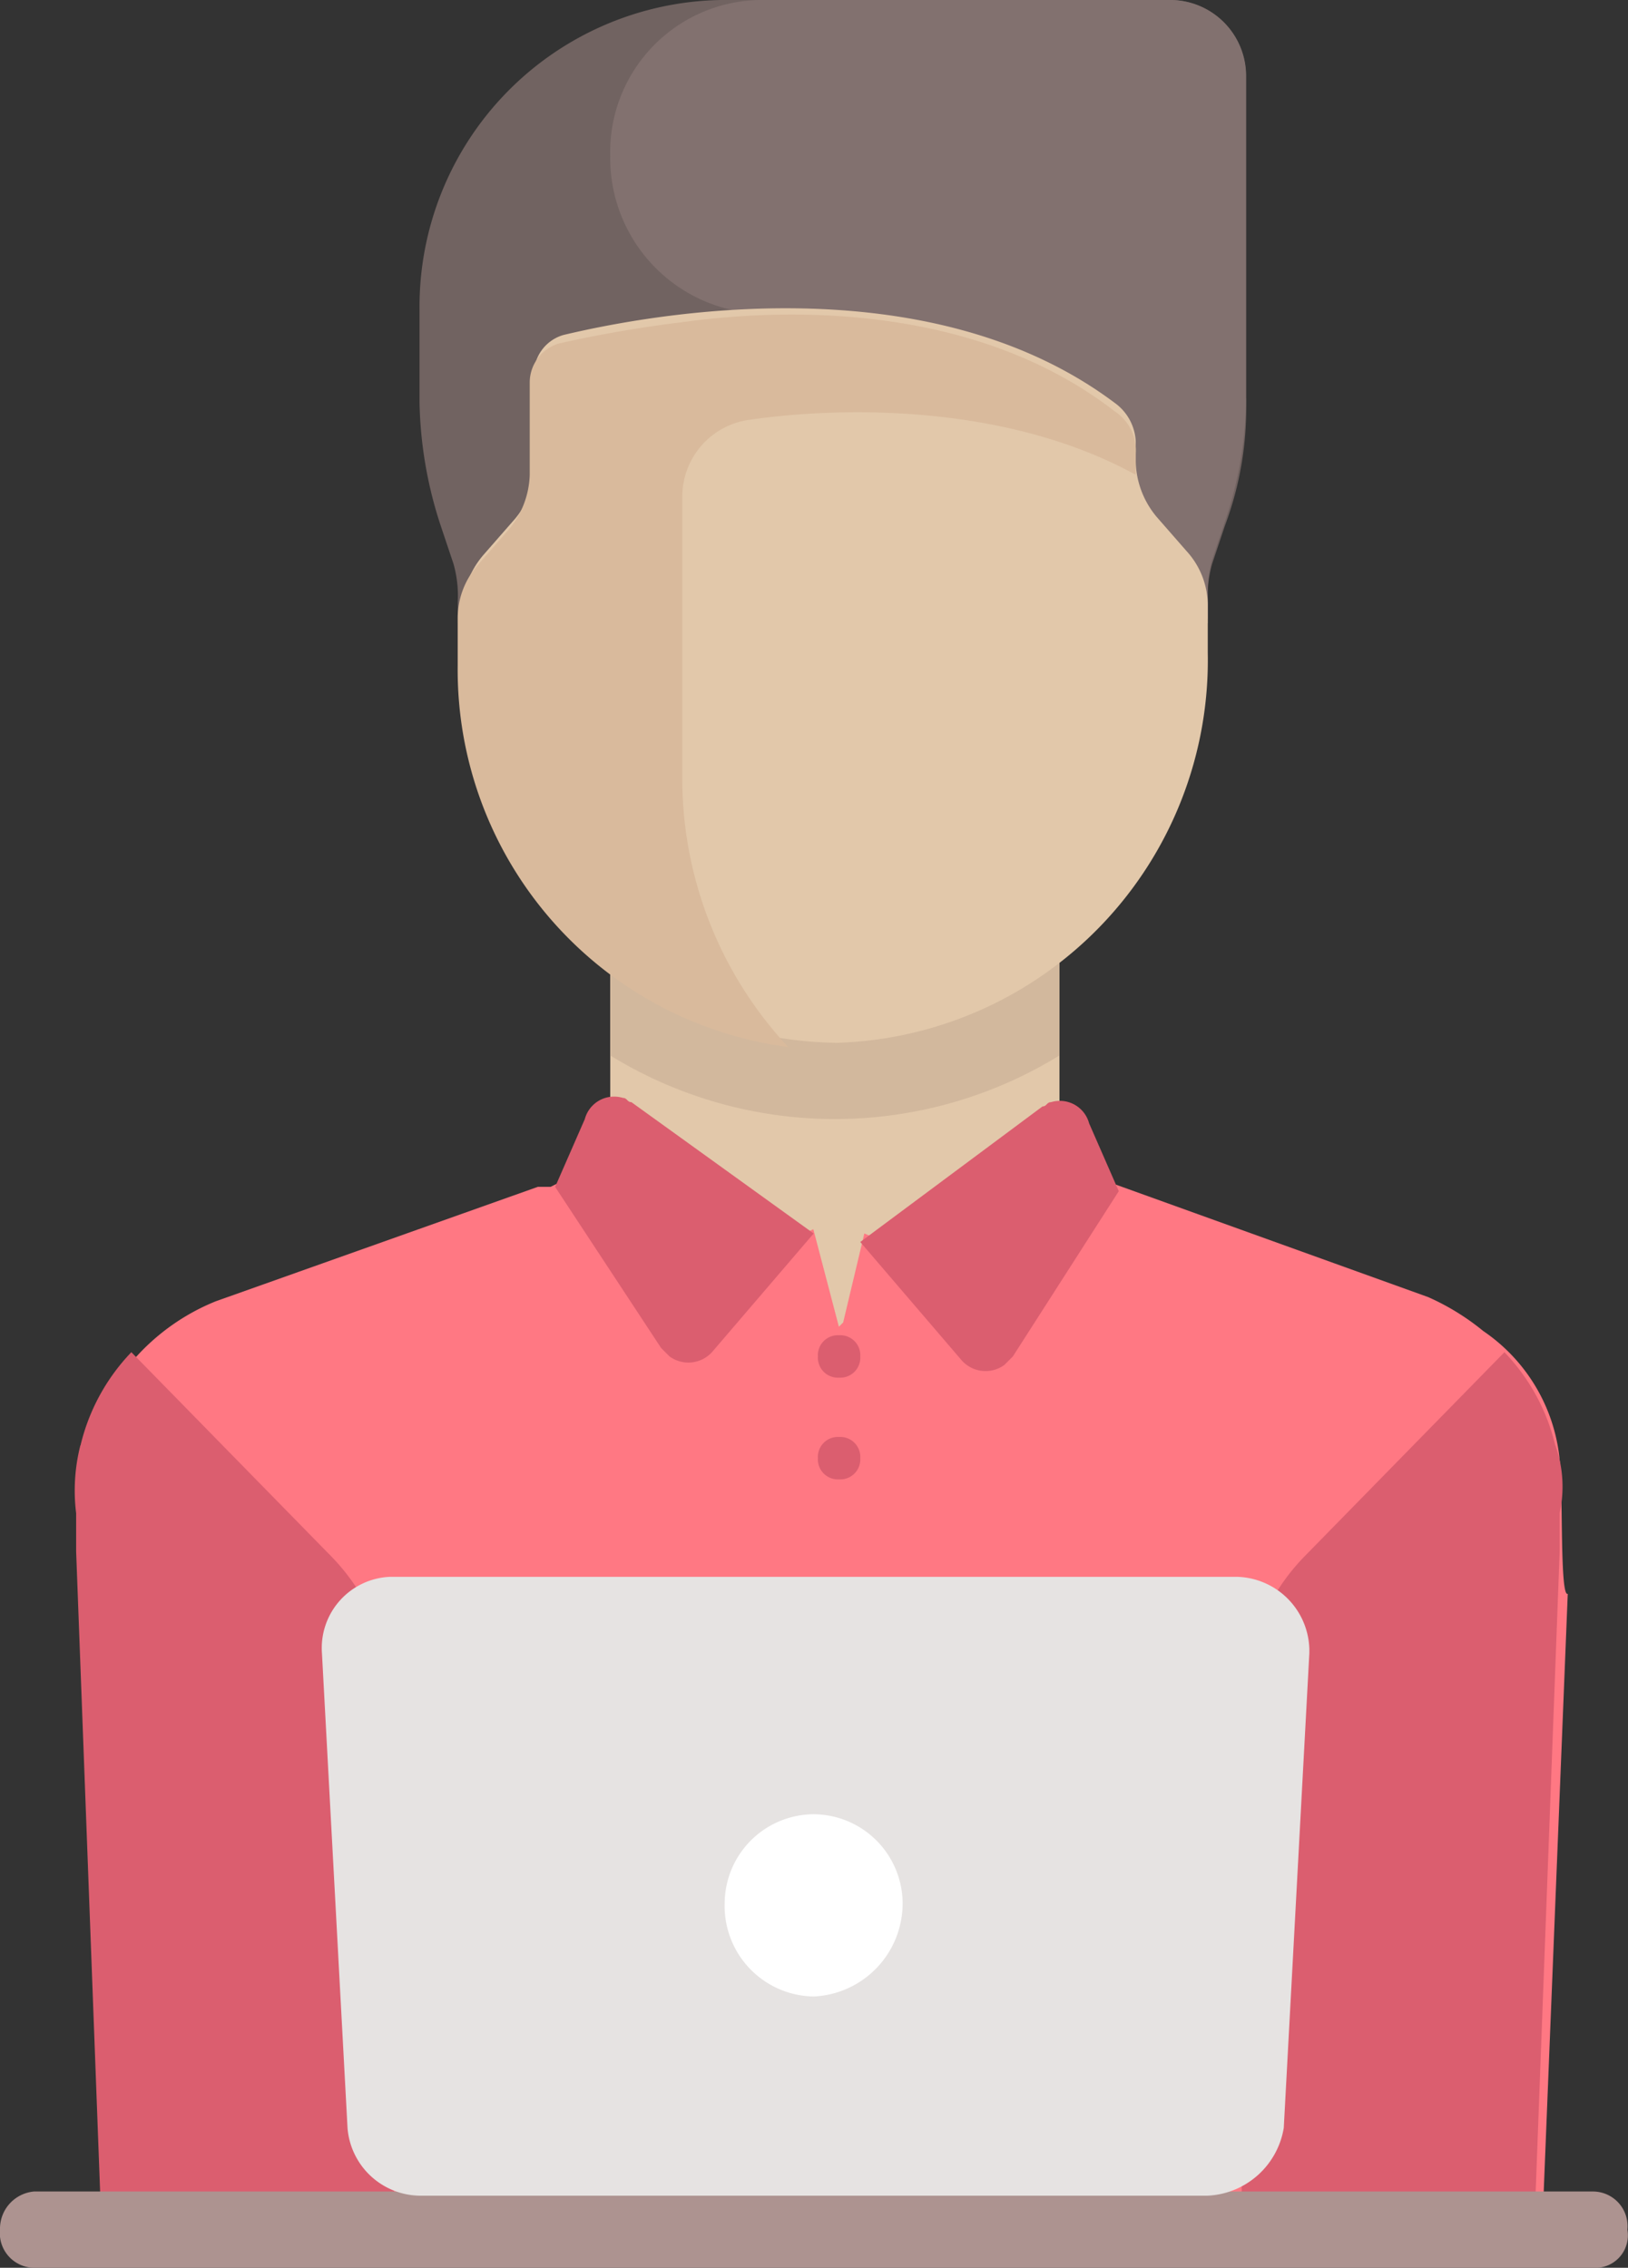 <svg xmlns="http://www.w3.org/2000/svg" viewBox="0 0 50.936 70.937">
    <rect x="0" y="0" width="50.936" height="70.937" fill="#333333" stroke="none"/>
    <defs>
        <style>
            .cls-1{fill:#716361}.cls-2{fill:#82716f}.cls-3{fill:#e2c8aa}.cls-4{fill:#d2b89d}.cls-5{fill:#d9ba9c}.cls-6{fill:#ff7883}.cls-7{fill:#db5e6f}.cls-8{fill:#ad9390}.cls-9{fill:#e6e3e2}.cls-10{fill:#fff}
        </style>
    </defs>
    <g id="user-icon" transform="translate(-1121.18 -2045.983)">
        <path id="Path_1949_1_" d="M455.555 133.064v-10.077a2.377 2.377 0 0 0-2.387-2.387h-14.054a9.593 9.593 0 0 0-9.414 9.679v2.921a13.018 13.018 0 0 0 .663 3.845l.4 1.193a3.671 3.671 0 0 1 .133 1.193v.663h23.469v-.663a3.671 3.671 0 0 1 .133-1.193l.4-1.193a10.458 10.458 0 0 0 .663-3.978" class="cls-1" transform="translate(704.606 1925.383)"/>
        <path id="Path_1950_1_" d="M434.2 125.506a4.868 4.868 0 0 0 4.773 4.906h.663l.265 9.547H452.9v-.659a3.673 3.673 0 0 1 .133-1.193l.4-1.193a12.321 12.321 0 0 0 .663-3.845v-10.082a2.377 2.377 0 0 0-2.396-2.387h-12.858a4.757 4.757 0 0 0-4.641 4.906" class="cls-2" transform="translate(706.072 1925.383)"/>
        <path id="Path_1951_1_" d="M434.2 155.261h14.055V142.4H434.2z" class="cls-3" transform="translate(706.073 1932.488)"/>
        <path id="Path_1952_1_" d="M434.2 146.51a13.409 13.409 0 0 0 14.055 0v-4.11H434.2z" class="cls-4" transform="translate(706.073 1932.488)"/>
        <path id="Path_1953_1_" d="M442.369 150.848a11.855 11.855 0 0 1-11.669-12.066v-1.458a2.793 2.793 0 0 1 .663-1.724l.928-1.061a2.521 2.521 0 0 0 .663-1.724V129.9a1.274 1.274 0 0 1 .928-1.193c2.784-.663 11.4-2.254 17.237 2.121a1.582 1.582 0 0 1 .663 1.193v.663a2.793 2.793 0 0 0 .663 1.724l.928 1.061a2.521 2.521 0 0 1 .663 1.724v1.459a11.973 11.973 0 0 1-11.668 12.2z" class="cls-3" transform="translate(704.932 1927.753)"/>
        <path id="Path_1954_1_" d="M451.152 131.043c-4.11-3.182-9.679-3.315-13.524-2.784a38.867 38.867 0 0 0-3.845.663 1.274 1.274 0 0 0-.928 1.193v2.917a2.793 2.793 0 0 1-.663 1.724l-.928 1.061a2.521 2.521 0 0 0-.663 1.724V139a11.9 11.9 0 0 0 10.342 11.933 12.309 12.309 0 0 1-3.315-8.353v-8.884a2.428 2.428 0 0 1 2.122-2.387c2.784-.4 7.956-.53 12.066 1.724v-.663a1.463 1.463 0 0 0-.663-1.326" class="cls-5" transform="translate(704.899 1927.802)"/>
        <path id="Path_1955_1_" d="M467.976 157.184a5.513 5.513 0 0 0-2.387-3.978 7.517 7.517 0 0 0-1.724-1.061l-9.944-3.58-.8-.265-4.641 2.784-2.254-.928-.663 2.784-.133.133-.8-3.05-2.917 1.326-4.773-2.917-.53.265h-.4l-10.077 3.58a6.8 6.8 0 0 0-4.243 6.63l.928 22.408h44.816l.8-19.889c-.265.133-.133-3.713-.265-4.243" class="cls-6" transform="translate(701.997 1934.411)"/>
        <path id="Path_1956_1_" d="M440.988 150.751l-3.182 3.713a1 1 0 0 1-1.326.133l-.265-.265-3.315-5.038.928-2.121a.949.949 0 0 1 1.193-.663c.133 0 .133.133.265.133z" class="cls-7" transform="translate(705.649 1933.816)"/>
        <path id="Path_1957_1_" d="M440.1 150.984l3.182 3.713a1 1 0 0 0 1.326.133l.265-.265 3.315-5.171-.928-2.121a.949.949 0 0 0-1.193-.663c-.133 0-.133.133-.265.133z" class="cls-7" transform="translate(707.996 1933.849)"/>
        <path id="Path_1958_1_" d="M439.763 152.1a.626.626 0 0 1 .663.663.626.626 0 0 1-.663.663.626.626 0 0 1-.663-.663.626.626 0 0 1 .663-.663" class="cls-7" transform="translate(707.67 1935.65)"/>
        <path id="Path_1960_1_" d="M439.763 154.5a.626.626 0 0 1 .663.663.626.626 0 0 1-.663.663.626.626 0 0 1-.663-.663.626.626 0 0 1 .663-.663" class="cls-7" transform="translate(707.67 1936.432)"/>
        <path id="Path_1962_1_" d="M458.912 155.417a6.321 6.321 0 0 0-1.591-2.917l-6.232 6.364a6.554 6.554 0 0 0-1.856 3.978l-.133.133v17.1h9.149l.8-21.347v-1.193a3.866 3.866 0 0 0-.133-2.121" class="cls-7" transform="translate(710.929 1935.78)"/>
        <path id="Path_1963_1_" d="M421.746 155.417a6.321 6.321 0 0 1 1.591-2.917l6.232 6.364a6.553 6.553 0 0 1 1.856 3.978l.133.133v17.1h-9.149l-.8-21.347v-1.193a5.738 5.738 0 0 1 .133-2.121" class="cls-7" transform="translate(701.953 1935.78)"/>
        <path id="Path_1964_1_" d="M469.654 174.687h-48.793a1.083 1.083 0 0 1-1.061-1.193 1.169 1.169 0 0 1 1.061-1.193h48.794a1.083 1.083 0 0 1 1.061 1.193 1.015 1.015 0 0 1-1.061 1.193" class="cls-8" transform="translate(701.38 1942.233)"/>
        <path id="Path_1965_1_" d="M455.115 177.158h-24.662a2.3 2.3 0 0 1-2.254-2.121l-.8-14.85a2.228 2.228 0 0 1 2.121-2.387h26.518a2.324 2.324 0 0 1 2.254 2.254v.133l-.8 14.85a2.535 2.535 0 0 1-2.387 2.121" class="cls-9" transform="translate(703.854 1937.507)"/>
        <path id="Path_1966_1_" d="M439.684 163.4a2.8 2.8 0 0 1 2.784 2.784 2.916 2.916 0 0 1-2.784 2.917 2.831 2.831 0 0 1-2.784-2.917 2.8 2.8 0 0 1 2.784-2.784" class="cls-10" transform="translate(706.953 1939.333)"/>
    </g>
</svg>
